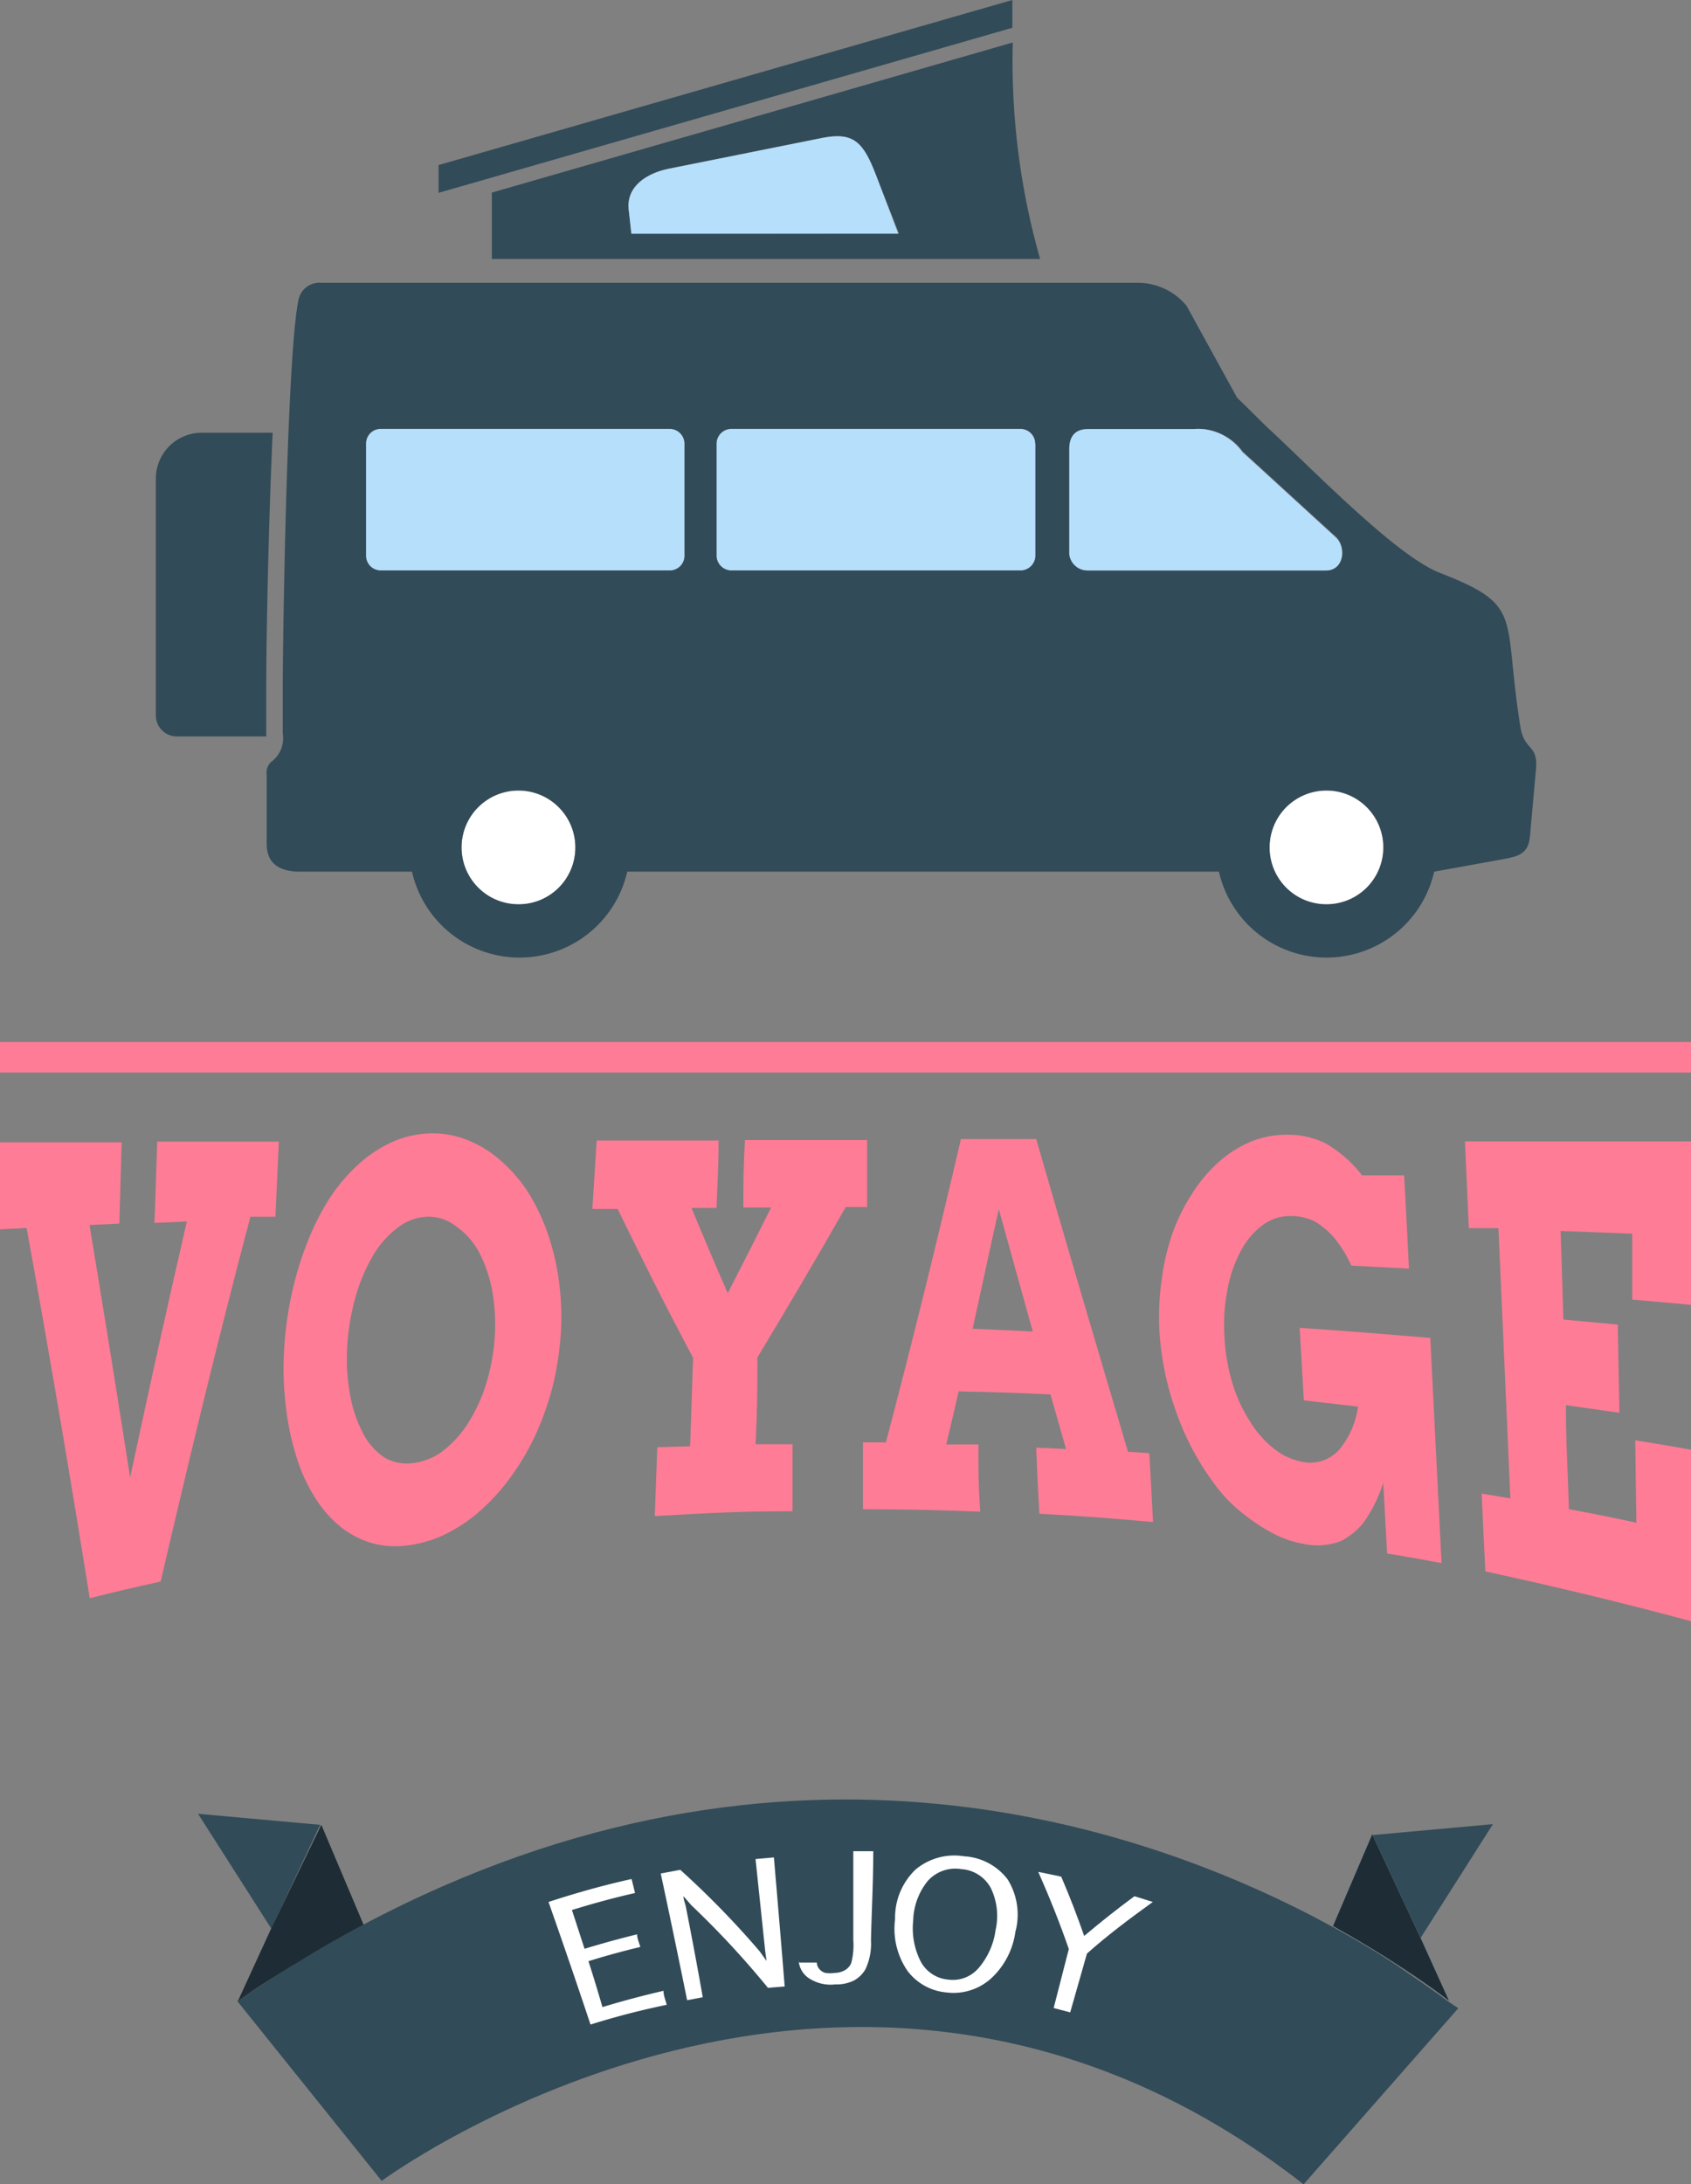 <svg xmlns="http://www.w3.org/2000/svg" viewBox="0 0 73.68 95.15"><rect x="0" y="0" width="73.68" height="95.15" fill="#808080" stroke="none"/><defs><style>.cls-1{fill:#324b58;}.cls-2{fill:#ff7c96;}.cls-3{fill:#ffffff;}.cls-4{fill:#b6dffc;}.cls-5{fill:#000000;opacity:0.4;}</style></defs><title>Holidays-01</title><g id="Calque_2" data-name="Calque 2"><g id="Planche_Vacance_-_02" data-name="Planche Vacance - 02"><path class="cls-1" d="M44.13,1.85,21.43,8.39v2.89H45.32A31.35,31.35,0,0,1,44.13,1.85ZM27.51,10.18,27.39,9.1c-.09-1,.81-1.56,1.75-1.75L35.87,6c1.33-.25,1.75.2,2.3,1.63l1,2.54Z"/><rect class="cls-2" y="45.39" width="73.68" height="1.33"/><path class="cls-3" d="M25.07,36.91a2.48,2.48,0,1,1-2.48-2.47A2.48,2.48,0,0,1,25.07,36.91Z"/><path class="cls-4" d="M29.82,19.33v4.88a.64.64,0,0,1-.64.64H16.58a.64.64,0,0,1-.64-.64V19.33a.64.64,0,0,1,.64-.65h12.6A.65.65,0,0,1,29.82,19.33Z"/><path class="cls-4" d="M45.11,19.33v4.88a.65.65,0,0,1-.65.64H31.87a.65.65,0,0,1-.65-.64V19.33a.65.65,0,0,1,.65-.65H44.46A.65.65,0,0,1,45.11,19.33Z"/><path class="cls-3" d="M60.27,36.91a2.48,2.48,0,1,1-2.47-2.47A2.47,2.47,0,0,1,60.27,36.91Z"/><path class="cls-1" d="M19.11,7.19V8.4l25-7.19V0ZM8.79,18.85a2,2,0,0,0-2,2V31.21a.92.92,0,0,0,.88.87h3.93c0-.63,0-1.25,0-1.88,0-2.75.11-7.57.28-11.35Z"/><path class="cls-1" d="M66.25,31.69c-.79-4.93.19-5.29-3.52-6.74-1.92-.74-5.7-4.67-7.4-6.23-.22-.2-.74-.73-1.43-1.4l-2.2-4a2.75,2.75,0,0,0-2.1-1H14a.93.93,0,0,0-1,.77c-.44,2.15-.64,12-.68,16.5,0,.79,0,1.57,0,2.36a1.29,1.29,0,0,1-.53,1.26.65.65,0,0,0-.17.54v3c0,.91.6,1.18,1.33,1.22h5a4.81,4.81,0,0,0,9.38,0H53.11a4.81,4.81,0,0,0,9.38,0l2.82-.51c.76-.14,1.27-.2,1.35-1l.27-3C67,32.41,66.43,32.72,66.25,31.69ZM55.32,36.91a2.48,2.48,0,1,1,2.48,2.48A2.47,2.47,0,0,1,55.32,36.91ZM54.16,19.68l.67.61,3.4,3.11c.44.44.33,1.45-.45,1.45H47.38a.8.8,0,0,1-.79-.71V19.57c0-.57.26-.87.8-.88H52a2.54,2.54,0,0,1,.41,0A2.42,2.42,0,0,1,54.16,19.68ZM22.59,39.39a2.48,2.48,0,1,1,2.48-2.48A2.47,2.47,0,0,1,22.59,39.39Zm-6-14.54a.64.64,0,0,1-.64-.64V19.33a.64.64,0,0,1,.64-.65h12.6a.65.65,0,0,1,.64.65v4.88a.64.64,0,0,1-.64.64Zm28.53-5.52v4.88a.65.65,0,0,1-.65.64H31.87a.65.65,0,0,1-.65-.64V19.33a.65.65,0,0,1,.65-.65H44.46A.65.65,0,0,1,45.11,19.33Z"/><path class="cls-4" d="M57.78,24.85H47.38a.8.8,0,0,1-.79-.71V19.57c0-.57.26-.87.8-.88H52a2.54,2.54,0,0,1,.41,0,2.42,2.42,0,0,1,1.72,1l.67.61,3.4,3.11C58.67,23.84,58.56,24.85,57.78,24.85Z"/><path class="cls-2" d="M6.85,49.73l5.3,0L12,53l-1.09,0C9.5,58.33,8.23,63.6,7,68.89c-1.25.28-1.87.42-3.09.73Q2.62,61.54,1.16,53.49L0,53.55V49.76l5.3,0L5.2,53.3l-1.3.06q.91,5.49,1.77,11,1.19-5.58,2.47-11.15l-1.41.06C6.78,51.83,6.81,51.13,6.85,49.73Z"/><path class="cls-2" d="M17.81,67.31a3.88,3.88,0,0,1-1.6-.09,4,4,0,0,1-1.37-.71,5.1,5.1,0,0,1-1.11-1.27,7.21,7.21,0,0,1-.81-1.77,11.38,11.38,0,0,1-.46-2.17,13.45,13.45,0,0,1-.08-2.48,14.94,14.94,0,0,1,.35-2.54A14.13,14.13,0,0,1,13.44,54a10.32,10.32,0,0,1,1-1.92,7.65,7.65,0,0,1,1.29-1.46,5.61,5.61,0,0,1,1.49-.93,4.3,4.3,0,0,1,1.63-.32,4.07,4.07,0,0,1,1.59.32,4.87,4.87,0,0,1,1.39.88A6.36,6.36,0,0,1,23,51.92a8.77,8.77,0,0,1,.84,1.74,10.6,10.6,0,0,1,.5,2.05,11.58,11.58,0,0,1,.1,2.3,13.43,13.43,0,0,1-.34,2.3,12.79,12.79,0,0,1-.73,2.11,10.74,10.74,0,0,1-1.06,1.84A9,9,0,0,1,21,65.74a6.67,6.67,0,0,1-1.52,1.05A5.08,5.08,0,0,1,17.81,67.31ZM18,63.73a2.67,2.67,0,0,0,1.34-.56,4.64,4.64,0,0,0,1.1-1.25,7,7,0,0,0,.77-1.73,9.07,9.07,0,0,0,.35-2,8.38,8.38,0,0,0-.12-2,6,6,0,0,0-.58-1.67,3.28,3.28,0,0,0-1-1.11A1.92,1.92,0,0,0,18.66,53a2.24,2.24,0,0,0-1.31.46,4.19,4.19,0,0,0-1.09,1.22,7.71,7.71,0,0,0-.76,1.79,10.05,10.05,0,0,0-.37,2.16,9,9,0,0,0,.12,2.11,5.82,5.82,0,0,0,.56,1.68,2.83,2.83,0,0,0,.94,1.07A1.94,1.94,0,0,0,18,63.73Z"/><path class="cls-2" d="M26,49.68h5.31c0,1.18-.05,1.77-.09,2.94H30.13c.62,1.49.93,2.23,1.58,3.71.77-1.5,1.15-2.25,1.89-3.73H32.39c0-1.18,0-1.77.07-2.94h5.32c0,1.17,0,1.75,0,2.92h-.93C35.59,54.79,34.29,57,33,59.13c0,1.51,0,2.27-.08,3.78l1.61,0c0,1.17,0,1.75,0,2.92-2.42,0-3.61.08-6,.21l.11-3L30.07,63c.05-1.54.08-2.31.13-3.85-1.36-2.57-2-3.86-3.29-6.49l-1.1,0Z"/><path class="cls-2" d="M45.15,63.06l1.3.06-.68-2.38c-1.59-.07-2.39-.1-4-.13-.21.92-.32,1.39-.54,2.31l1.4,0c0,1.17,0,1.76.08,2.93-2-.08-3-.1-5.11-.11,0-1.16,0-1.75,0-2.91h1c1.16-4.39,2.24-8.79,3.27-13.21h3.28c1.31,4.55,2.65,9.08,4,13.62l.93.06c.06,1.21.1,1.81.16,3-2-.18-2.95-.25-4.95-.36C45.22,64.83,45.2,64.24,45.15,63.06Zm-2.77-5.18L45,58c-.6-2.14-.89-3.21-1.48-5.33C43.06,54.73,42.84,55.79,42.38,57.88Z"/><path class="cls-2" d="M60.44,67.67c-.07-1.23-.1-1.85-.17-3.08a6.1,6.1,0,0,1-.87,1.75,3,3,0,0,1-1,.8,2.91,2.91,0,0,1-1.61.11,4.6,4.6,0,0,1-1-.3,6.37,6.37,0,0,1-1-.56,8.47,8.47,0,0,1-1-.77,6.4,6.4,0,0,1-.89-1,11.58,11.58,0,0,1-1.61-3A12.64,12.64,0,0,1,50.52,58a11.41,11.41,0,0,1,.1-2.28,10,10,0,0,1,.49-2.06A8.23,8.23,0,0,1,51.94,52a6.38,6.38,0,0,1,1.14-1.36,4.86,4.86,0,0,1,1.38-.89,4.07,4.07,0,0,1,1.59-.32,3.7,3.7,0,0,1,1.7.37,5.51,5.51,0,0,1,1.6,1.4l1.83,0c.09,1.62.13,2.44.21,4.06l-2.51-.13a5.39,5.39,0,0,0-.77-1.24,3.75,3.75,0,0,0-.75-.64,2.25,2.25,0,0,0-1.1-.28,2,2,0,0,0-1.25.4,3.31,3.31,0,0,0-.95,1.13,5.69,5.69,0,0,0-.58,1.69,7.88,7.88,0,0,0-.13,2,8.37,8.37,0,0,0,.33,2,6.56,6.56,0,0,0,.78,1.72,4.42,4.42,0,0,0,1.12,1.25,2.77,2.77,0,0,0,1.3.54,1.67,1.67,0,0,0,1.47-.55,3.68,3.68,0,0,0,.82-1.88L56.81,61l-.18-3.16c2.29.16,3.43.25,5.69.44.16,3.27.33,6.54.49,9.81C61.87,67.91,61.4,67.83,60.44,67.67Z"/><path class="cls-2" d="M63.83,49.72l9.85,0v7.12l-2.56-.23c0-1.15,0-1.73,0-2.87L68,53.62c.05,1.54.07,2.31.12,3.86l2.37.22.07,3.84-2.33-.33c0,1.81.08,2.72.13,4.53,1.19.22,1.78.34,2.94.59l-.05-3.59c1,.16,1.49.24,2.47.42v7.47c-3-.81-6-1.53-9-2.18-.07-1.36-.1-2-.16-3.39l1.25.21L65.29,53.5l-1.29,0C63.93,52,63.9,51.21,63.83,49.72Z"/><path class="cls-4" d="M39.14,10.18H27.51L27.39,9.1c-.09-1,.81-1.56,1.75-1.75L35.87,6c1.33-.25,1.75.2,2.3,1.63Z"/><polygon class="cls-1" points="13.95 79.49 11.82 84.01 8.63 79.01 13.95 79.49"/><polygon class="cls-1" points="65.05 79.46 61.87 84.46 59.76 79.94 65.05 79.46"/><path class="cls-1" d="M15.84,83.84c-1,.52-2,1.1-3,1.72-.82.5-1.64,1-2.47,1.6L11.82,84,14,79.49Z"/><path class="cls-4" d="M63.14,87.16c-.4-.31-1.1-.82-2.06-1.45s-1.84-1.16-3-1.81l1.71-4,2.11,4.52Z"/><line class="cls-4" x1="11.82" y1="84.01" x2="13.95" y2="79.49"/><path class="cls-1" d="M63.14,87.16c-.4-.31-1.1-.82-2.06-1.45s-1.84-1.16-3-1.81l1.71-4,2.11,4.52Z"/><path class="cls-1" d="M63.54,87.48,56.8,95.15C37.17,79.82,16.63,95,16.63,95l-6.29-7.83c.83-.56,1.65-1.1,2.47-1.6,1-.62,2-1.2,3-1.72,18.49-9.81,34.27-4.26,42.21.06,1.19.65,2.21,1.27,3,1.81s1.66,1.14,2.06,1.45Z"/><path class="cls-3" d="M25.73,88.19q-.89-2.67-1.83-5.34c1.19-.39,2.4-.73,3.62-1l.15.61c-.93.21-1.84.46-2.75.74l.55,1.69c.75-.23,1.52-.44,2.29-.63,0,.18.09.37.14.55-.76.18-1.52.39-2.26.62.21.65.41,1.31.61,2,.88-.27,1.76-.5,2.66-.71,0,.21.09.41.14.61A33.93,33.93,0,0,0,25.73,88.19Z"/><path class="cls-3" d="M30.62,87l-.68.13q-.56-2.76-1.15-5.52l.85-.16A38.49,38.49,0,0,1,33.1,85l.3.42-.06-.44-.42-4,.8-.07c.16,1.87.32,3.75.47,5.62l-.73.06A38.59,38.59,0,0,0,30.13,83l-.35-.4c0,.15.07.3.1.44C30.13,84.31,30.38,85.63,30.62,87Z"/><path class="cls-3" d="M34.82,85.49l.77,0v0a.45.45,0,0,0,.1.27.54.54,0,0,0,.27.18,1.36,1.36,0,0,0,.41,0,.92.92,0,0,0,.43-.11.65.65,0,0,0,.29-.32,3.06,3.06,0,0,0,.09-1c0-1.29,0-2.58,0-3.87h.87c0,1.3-.07,2.59-.1,3.88a2.62,2.62,0,0,1-.24,1.26,1.3,1.3,0,0,1-.5.49,1.68,1.68,0,0,1-.81.17,1.71,1.71,0,0,1-1.2-.3,1,1,0,0,1-.4-.73Z"/><path class="cls-3" d="M41.23,86.79a2.38,2.38,0,0,1-1.69-.94A3.24,3.24,0,0,1,39,83.6a2.9,2.9,0,0,1,.89-2.16A2.63,2.63,0,0,1,42,80.86a2.57,2.57,0,0,1,1.9,1,2.9,2.9,0,0,1,.34,2.3,3.37,3.37,0,0,1-1.1,2.06A2.44,2.44,0,0,1,41.23,86.79Zm.07-.56a1.48,1.48,0,0,0,1.33-.49,3.2,3.2,0,0,0,.75-1.67,2.8,2.8,0,0,0-.2-1.81,1.57,1.57,0,0,0-1.29-.84,1.61,1.61,0,0,0-1.47.52,2.85,2.85,0,0,0-.63,1.72,3.18,3.18,0,0,0,.33,1.79A1.5,1.5,0,0,0,41.3,86.23Z"/><path class="cls-3" d="M46.63,87.66l-.72-.19.66-2.57c-.39-1.13-.84-2.25-1.33-3.36.33.07.66.13,1,.21.37.86.7,1.72,1,2.58.7-.59,1.43-1.17,2.19-1.73l.8.25c-1,.72-2,1.47-2.87,2.25Z"/><path class="cls-5" d="M15.84,83.84c-1,.52-2,1.1-3,1.72-.82.5-1.64,1-2.47,1.6L11.82,84,14,79.49Z"/><path class="cls-5" d="M63.14,87.16c-.4-.31-1.1-.82-2.06-1.45s-1.84-1.16-3-1.81l1.71-4,2.11,4.52Z"/></g></g></svg>